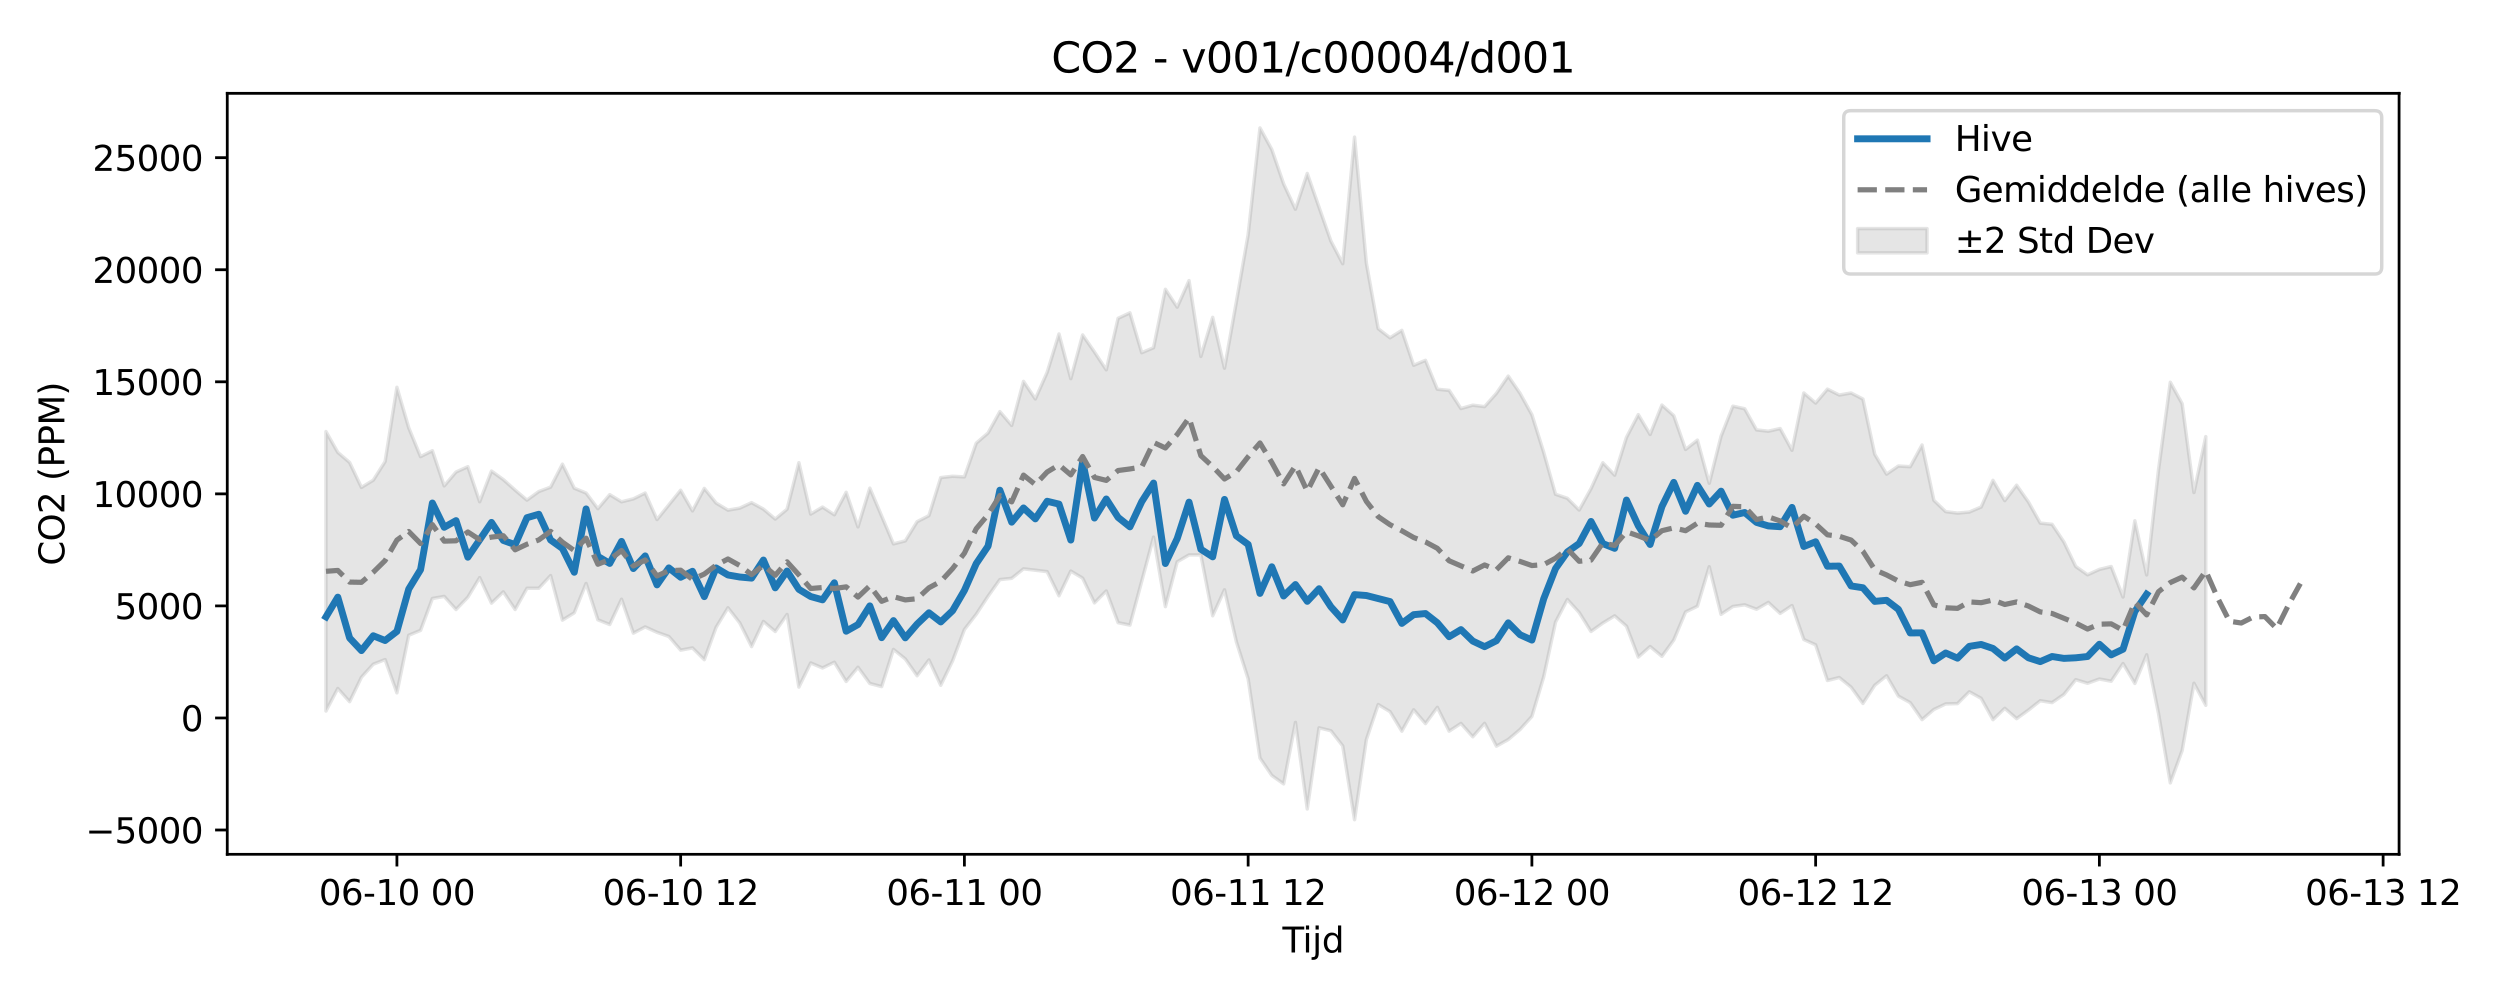<?xml version="1.0" encoding="utf-8" standalone="no"?>
<!DOCTYPE svg PUBLIC "-//W3C//DTD SVG 1.1//EN"
  "http://www.w3.org/Graphics/SVG/1.1/DTD/svg11.dtd">
<svg xmlns:xlink="http://www.w3.org/1999/xlink" width="720pt" height="288pt" viewBox="0 0 720 288" xmlns="http://www.w3.org/2000/svg" version="1.1">
 <defs>
  <style type="text/css">*{stroke-linejoin: round; stroke-linecap: butt}</style>
 </defs>
 <g id="figure_1">
  <g id="patch_1">
   <path d="M 0 288 
L 720 288 
L 720 0 
L 0 0 
z
" style="fill: #ffffff"/>
  </g>
  <g id="axes_1">
   <g id="patch_2">
    <path d="M 65.45 246.04 
L 690.936 246.04 
L 690.936 26.88 
L 65.45 26.88 
z
" style="fill: #ffffff"/>
   </g>
   <g id="FillBetweenPolyCollection_1">
    <defs>
     <path id="m1e191e061a" d="M 93.881 -163.714 
L 93.881 -83.22 
L 97.286 -89.719 
L 100.691 -85.913 
L 104.096 -92.959 
L 107.501 -96.705 
L 110.906 -98.048 
L 114.311 -88.462 
L 117.716 -105.051 
L 121.121 -106.446 
L 124.526 -115.63 
L 127.93 -116.232 
L 131.335 -112.45 
L 134.74 -115.993 
L 138.145 -121.655 
L 141.55 -114.295 
L 144.955 -117.542 
L 148.36 -112.461 
L 151.765 -118.574 
L 155.17 -118.573 
L 158.575 -122.231 
L 161.98 -109.398 
L 165.385 -111.501 
L 168.79 -119.966 
L 172.195 -109.494 
L 175.599 -108.139 
L 179.004 -115.425 
L 182.409 -105.657 
L 185.814 -107.45 
L 189.219 -105.893 
L 192.624 -104.692 
L 196.029 -100.757 
L 199.434 -101.395 
L 202.839 -98.008 
L 206.244 -107.343 
L 209.649 -112.953 
L 213.054 -108.597 
L 216.459 -101.781 
L 219.864 -109.017 
L 223.269 -106.128 
L 226.673 -111.037 
L 230.078 -90.12 
L 233.483 -97.076 
L 236.888 -95.622 
L 240.293 -97.276 
L 243.698 -91.741 
L 247.103 -95.83 
L 250.508 -91.153 
L 253.913 -90.254 
L 257.318 -100.965 
L 260.723 -98.223 
L 264.128 -93.38 
L 267.533 -97.934 
L 270.938 -90.638 
L 274.342 -97.667 
L 277.747 -106.684 
L 281.152 -111.089 
L 284.557 -116.275 
L 287.962 -121.079 
L 291.367 -121.437 
L 294.772 -124.173 
L 298.177 -123.781 
L 301.582 -123.364 
L 304.987 -116.416 
L 308.392 -123.534 
L 311.797 -121.498 
L 315.202 -114.367 
L 318.607 -117.801 
L 322.012 -108.666 
L 325.416 -107.972 
L 328.821 -120.616 
L 332.226 -133.316 
L 335.631 -113.282 
L 339.036 -126.2 
L 342.441 -128.179 
L 345.846 -128.191 
L 349.251 -110.651 
L 352.656 -118.142 
L 356.061 -103.223 
L 359.466 -92.496 
L 362.871 -69.696 
L 366.276 -64.666 
L 369.681 -62.239 
L 373.085 -79.957 
L 376.49 -55.011 
L 379.895 -78.392 
L 383.3 -77.546 
L 386.705 -73.177 
L 390.11 -51.922 
L 393.515 -75.005 
L 396.92 -85.092 
L 400.325 -83.055 
L 403.73 -77.421 
L 407.135 -83.582 
L 410.54 -79.598 
L 413.945 -84.281 
L 417.35 -77.422 
L 420.754 -79.65 
L 424.159 -75.801 
L 427.564 -79.687 
L 430.969 -73.108 
L 434.374 -75.015 
L 437.779 -77.904 
L 441.184 -81.676 
L 444.589 -93.076 
L 447.994 -108.819 
L 451.399 -115.348 
L 454.804 -111.6 
L 458.209 -106.134 
L 461.614 -108.563 
L 465.019 -110.634 
L 468.424 -107.655 
L 471.828 -98.771 
L 475.233 -101.799 
L 478.638 -98.973 
L 482.043 -103.654 
L 485.448 -111.756 
L 488.853 -113.401 
L 492.258 -124.785 
L 495.663 -111.068 
L 499.068 -113.334 
L 502.473 -113.804 
L 505.878 -112.538 
L 509.283 -114.497 
L 512.688 -111.329 
L 516.093 -113.607 
L 519.497 -103.821 
L 522.902 -102.284 
L 526.307 -92.008 
L 529.712 -92.876 
L 533.117 -90.093 
L 536.522 -85.402 
L 539.927 -90.636 
L 543.332 -93.378 
L 546.737 -87.522 
L 550.142 -85.632 
L 553.547 -80.746 
L 556.952 -83.663 
L 560.357 -85.271 
L 563.762 -85.357 
L 567.166 -88.766 
L 570.571 -86.881 
L 573.976 -80.733 
L 577.381 -84.007 
L 580.786 -81.026 
L 584.191 -83.49 
L 587.596 -86.19 
L 591.001 -85.645 
L 594.406 -88.001 
L 597.811 -92.258 
L 601.216 -91.213 
L 604.621 -92.446 
L 608.026 -91.807 
L 611.431 -96.909 
L 614.836 -91.158 
L 618.24 -99.425 
L 621.645 -82.544 
L 625.05 -62.528 
L 628.455 -71.83 
L 631.86 -91.227 
L 635.265 -84.871 
L 635.265 -162.261 
L 635.265 -162.261 
L 631.86 -146.15 
L 628.455 -171.734 
L 625.05 -177.921 
L 621.645 -152.632 
L 618.24 -122.42 
L 614.836 -138.018 
L 611.431 -116.06 
L 608.026 -124.844 
L 604.621 -124.009 
L 601.216 -122.461 
L 597.811 -124.852 
L 594.406 -131.909 
L 591.001 -136.998 
L 587.596 -137.354 
L 584.191 -143.431 
L 580.786 -148.259 
L 577.381 -143.815 
L 573.976 -149.661 
L 570.571 -141.977 
L 567.166 -140.536 
L 563.762 -140.228 
L 560.357 -140.643 
L 556.952 -143.904 
L 553.547 -159.85 
L 550.142 -153.591 
L 546.737 -153.787 
L 543.332 -151.448 
L 539.927 -157.179 
L 536.522 -173.07 
L 533.117 -174.824 
L 529.712 -174.232 
L 526.307 -175.935 
L 522.902 -171.914 
L 519.497 -174.825 
L 516.093 -158.313 
L 512.688 -164.585 
L 509.283 -163.812 
L 505.878 -164.189 
L 502.473 -170.283 
L 499.068 -171.023 
L 495.663 -162.359 
L 492.258 -148.821 
L 488.853 -161.242 
L 485.448 -158.556 
L 482.043 -168.297 
L 478.638 -171.347 
L 475.233 -162.874 
L 471.828 -168.583 
L 468.424 -162.036 
L 465.019 -151.157 
L 461.614 -154.72 
L 458.209 -147.27 
L 454.804 -141.106 
L 451.399 -144.491 
L 447.994 -145.648 
L 444.589 -157.707 
L 441.184 -168.566 
L 437.779 -174.713 
L 434.374 -179.682 
L 430.969 -174.726 
L 427.564 -170.892 
L 424.159 -171.31 
L 420.754 -170.341 
L 417.35 -175.572 
L 413.945 -175.903 
L 410.54 -184.232 
L 407.135 -182.8 
L 403.73 -192.86 
L 400.325 -190.712 
L 396.92 -193.347 
L 393.515 -212.213 
L 390.11 -248.52 
L 386.705 -212.056 
L 383.3 -218.574 
L 379.895 -228.282 
L 376.49 -238.042 
L 373.085 -227.746 
L 369.681 -235.054 
L 366.276 -244.946 
L 362.871 -251.158 
L 359.466 -220.424 
L 356.061 -201.003 
L 352.656 -181.959 
L 349.251 -196.606 
L 345.846 -185.353 
L 342.441 -207.194 
L 339.036 -199.543 
L 335.631 -204.684 
L 332.226 -187.857 
L 328.821 -186.425 
L 325.416 -197.906 
L 322.012 -196.319 
L 318.607 -181.488 
L 315.202 -186.629 
L 311.797 -191.543 
L 308.392 -178.943 
L 304.987 -191.816 
L 301.582 -180.768 
L 298.177 -173.107 
L 294.772 -178.162 
L 291.367 -165.482 
L 287.962 -169.464 
L 284.557 -163.301 
L 281.152 -160.363 
L 277.747 -150.656 
L 274.342 -150.837 
L 270.938 -150.455 
L 267.533 -139.494 
L 264.128 -137.759 
L 260.723 -132.231 
L 257.318 -131.363 
L 253.913 -139.393 
L 250.508 -147.418 
L 247.103 -136.262 
L 243.698 -146.226 
L 240.293 -139.749 
L 236.888 -141.965 
L 233.483 -139.939 
L 230.078 -154.752 
L 226.673 -141.346 
L 223.269 -138.514 
L 219.864 -141.375 
L 216.459 -143.241 
L 213.054 -141.664 
L 209.649 -141.074 
L 206.244 -143.122 
L 202.839 -147.345 
L 199.434 -140.862 
L 196.029 -146.812 
L 192.624 -142.6 
L 189.219 -138.37 
L 185.814 -146.004 
L 182.409 -144.327 
L 179.004 -143.481 
L 175.599 -145.54 
L 172.195 -141.504 
L 168.79 -146.01 
L 165.385 -147.397 
L 161.98 -154.323 
L 158.575 -147.706 
L 155.17 -146.436 
L 151.765 -143.962 
L 148.36 -146.854 
L 144.955 -149.885 
L 141.55 -152.333 
L 138.145 -143.501 
L 134.74 -153.59 
L 131.335 -152.058 
L 127.93 -148.065 
L 124.526 -158.19 
L 121.121 -156.49 
L 117.716 -164.799 
L 114.311 -176.457 
L 110.906 -155.068 
L 107.501 -149.703 
L 104.096 -147.623 
L 100.691 -154.805 
L 97.286 -157.713 
L 93.881 -163.714 
z
" style="stroke: #808080; stroke-opacity: 0.2"/>
    </defs>
    <g clip-path="url(#pc749f3dced)">
     <use xlink:href="#m1e191e061a" x="0" y="288" style="fill: #808080; fill-opacity: 0.2; stroke: #808080; stroke-opacity: 0.2"/>
    </g>
   </g>
   <g id="matplotlib.axis_1">
    <g id="xtick_1">
     <g id="line2d_1">
      <defs>
       <path id="m1456abe6b0" d="M 0 0 
L 0 3.5 
" style="stroke: #000000; stroke-width: 0.8"/>
      </defs>
      <g>
       <use xlink:href="#m1456abe6b0" x="114.311" y="246.04" style="stroke: #000000; stroke-width: 0.8"/>
      </g>
     </g>
     <g id="text_1">
      <!-- 06-10 00 -->
      <g transform="translate(91.83 260.638) scale(0.1 -0.1)">
       <defs>
        <path id="DejaVuSans-30" d="M 2034 4250 
Q 1547 4250 1301 3770 
Q 1056 3291 1056 2328 
Q 1056 1369 1301 889 
Q 1547 409 2034 409 
Q 2525 409 2770 889 
Q 3016 1369 3016 2328 
Q 3016 3291 2770 3770 
Q 2525 4250 2034 4250 
z
M 2034 4750 
Q 2819 4750 3233 4129 
Q 3647 3509 3647 2328 
Q 3647 1150 3233 529 
Q 2819 -91 2034 -91 
Q 1250 -91 836 529 
Q 422 1150 422 2328 
Q 422 3509 836 4129 
Q 1250 4750 2034 4750 
z
" transform="scale(0.016)"/>
        <path id="DejaVuSans-36" d="M 2113 2584 
Q 1688 2584 1439 2293 
Q 1191 2003 1191 1497 
Q 1191 994 1439 701 
Q 1688 409 2113 409 
Q 2538 409 2786 701 
Q 3034 994 3034 1497 
Q 3034 2003 2786 2293 
Q 2538 2584 2113 2584 
z
M 3366 4563 
L 3366 3988 
Q 3128 4100 2886 4159 
Q 2644 4219 2406 4219 
Q 1781 4219 1451 3797 
Q 1122 3375 1075 2522 
Q 1259 2794 1537 2939 
Q 1816 3084 2150 3084 
Q 2853 3084 3261 2657 
Q 3669 2231 3669 1497 
Q 3669 778 3244 343 
Q 2819 -91 2113 -91 
Q 1303 -91 875 529 
Q 447 1150 447 2328 
Q 447 3434 972 4092 
Q 1497 4750 2381 4750 
Q 2619 4750 2861 4703 
Q 3103 4656 3366 4563 
z
" transform="scale(0.016)"/>
        <path id="DejaVuSans-2d" d="M 313 2009 
L 1997 2009 
L 1997 1497 
L 313 1497 
L 313 2009 
z
" transform="scale(0.016)"/>
        <path id="DejaVuSans-31" d="M 794 531 
L 1825 531 
L 1825 4091 
L 703 3866 
L 703 4441 
L 1819 4666 
L 2450 4666 
L 2450 531 
L 3481 531 
L 3481 0 
L 794 0 
L 794 531 
z
" transform="scale(0.016)"/>
        <path id="DejaVuSans-20" transform="scale(0.016)"/>
       </defs>
       <use xlink:href="#DejaVuSans-30"/>
       <use xlink:href="#DejaVuSans-36" transform="translate(63.623 0)"/>
       <use xlink:href="#DejaVuSans-2d" transform="translate(127.246 0)"/>
       <use xlink:href="#DejaVuSans-31" transform="translate(163.33 0)"/>
       <use xlink:href="#DejaVuSans-30" transform="translate(226.953 0)"/>
       <use xlink:href="#DejaVuSans-20" transform="translate(290.576 0)"/>
       <use xlink:href="#DejaVuSans-30" transform="translate(322.363 0)"/>
       <use xlink:href="#DejaVuSans-30" transform="translate(385.986 0)"/>
      </g>
     </g>
    </g>
    <g id="xtick_2">
     <g id="line2d_2">
      <g>
       <use xlink:href="#m1456abe6b0" x="196.029" y="246.04" style="stroke: #000000; stroke-width: 0.8"/>
      </g>
     </g>
     <g id="text_2">
      <!-- 06-10 12 -->
      <g transform="translate(173.549 260.638) scale(0.1 -0.1)">
       <defs>
        <path id="DejaVuSans-32" d="M 1228 531 
L 3431 531 
L 3431 0 
L 469 0 
L 469 531 
Q 828 903 1448 1529 
Q 2069 2156 2228 2338 
Q 2531 2678 2651 2914 
Q 2772 3150 2772 3378 
Q 2772 3750 2511 3984 
Q 2250 4219 1831 4219 
Q 1534 4219 1204 4116 
Q 875 4013 500 3803 
L 500 4441 
Q 881 4594 1212 4672 
Q 1544 4750 1819 4750 
Q 2544 4750 2975 4387 
Q 3406 4025 3406 3419 
Q 3406 3131 3298 2873 
Q 3191 2616 2906 2266 
Q 2828 2175 2409 1742 
Q 1991 1309 1228 531 
z
" transform="scale(0.016)"/>
       </defs>
       <use xlink:href="#DejaVuSans-30"/>
       <use xlink:href="#DejaVuSans-36" transform="translate(63.623 0)"/>
       <use xlink:href="#DejaVuSans-2d" transform="translate(127.246 0)"/>
       <use xlink:href="#DejaVuSans-31" transform="translate(163.33 0)"/>
       <use xlink:href="#DejaVuSans-30" transform="translate(226.953 0)"/>
       <use xlink:href="#DejaVuSans-20" transform="translate(290.576 0)"/>
       <use xlink:href="#DejaVuSans-31" transform="translate(322.363 0)"/>
       <use xlink:href="#DejaVuSans-32" transform="translate(385.986 0)"/>
      </g>
     </g>
    </g>
    <g id="xtick_3">
     <g id="line2d_3">
      <g>
       <use xlink:href="#m1456abe6b0" x="277.747" y="246.04" style="stroke: #000000; stroke-width: 0.8"/>
      </g>
     </g>
     <g id="text_3">
      <!-- 06-11 00 -->
      <g transform="translate(255.267 260.638) scale(0.1 -0.1)">
       <use xlink:href="#DejaVuSans-30"/>
       <use xlink:href="#DejaVuSans-36" transform="translate(63.623 0)"/>
       <use xlink:href="#DejaVuSans-2d" transform="translate(127.246 0)"/>
       <use xlink:href="#DejaVuSans-31" transform="translate(163.33 0)"/>
       <use xlink:href="#DejaVuSans-31" transform="translate(226.953 0)"/>
       <use xlink:href="#DejaVuSans-20" transform="translate(290.576 0)"/>
       <use xlink:href="#DejaVuSans-30" transform="translate(322.363 0)"/>
       <use xlink:href="#DejaVuSans-30" transform="translate(385.986 0)"/>
      </g>
     </g>
    </g>
    <g id="xtick_4">
     <g id="line2d_4">
      <g>
       <use xlink:href="#m1456abe6b0" x="359.466" y="246.04" style="stroke: #000000; stroke-width: 0.8"/>
      </g>
     </g>
     <g id="text_4">
      <!-- 06-11 12 -->
      <g transform="translate(336.985 260.638) scale(0.1 -0.1)">
       <use xlink:href="#DejaVuSans-30"/>
       <use xlink:href="#DejaVuSans-36" transform="translate(63.623 0)"/>
       <use xlink:href="#DejaVuSans-2d" transform="translate(127.246 0)"/>
       <use xlink:href="#DejaVuSans-31" transform="translate(163.33 0)"/>
       <use xlink:href="#DejaVuSans-31" transform="translate(226.953 0)"/>
       <use xlink:href="#DejaVuSans-20" transform="translate(290.576 0)"/>
       <use xlink:href="#DejaVuSans-31" transform="translate(322.363 0)"/>
       <use xlink:href="#DejaVuSans-32" transform="translate(385.986 0)"/>
      </g>
     </g>
    </g>
    <g id="xtick_5">
     <g id="line2d_5">
      <g>
       <use xlink:href="#m1456abe6b0" x="441.184" y="246.04" style="stroke: #000000; stroke-width: 0.8"/>
      </g>
     </g>
     <g id="text_5">
      <!-- 06-12 00 -->
      <g transform="translate(418.704 260.638) scale(0.1 -0.1)">
       <use xlink:href="#DejaVuSans-30"/>
       <use xlink:href="#DejaVuSans-36" transform="translate(63.623 0)"/>
       <use xlink:href="#DejaVuSans-2d" transform="translate(127.246 0)"/>
       <use xlink:href="#DejaVuSans-31" transform="translate(163.33 0)"/>
       <use xlink:href="#DejaVuSans-32" transform="translate(226.953 0)"/>
       <use xlink:href="#DejaVuSans-20" transform="translate(290.576 0)"/>
       <use xlink:href="#DejaVuSans-30" transform="translate(322.363 0)"/>
       <use xlink:href="#DejaVuSans-30" transform="translate(385.986 0)"/>
      </g>
     </g>
    </g>
    <g id="xtick_6">
     <g id="line2d_6">
      <g>
       <use xlink:href="#m1456abe6b0" x="522.902" y="246.04" style="stroke: #000000; stroke-width: 0.8"/>
      </g>
     </g>
     <g id="text_6">
      <!-- 06-12 12 -->
      <g transform="translate(500.422 260.638) scale(0.1 -0.1)">
       <use xlink:href="#DejaVuSans-30"/>
       <use xlink:href="#DejaVuSans-36" transform="translate(63.623 0)"/>
       <use xlink:href="#DejaVuSans-2d" transform="translate(127.246 0)"/>
       <use xlink:href="#DejaVuSans-31" transform="translate(163.33 0)"/>
       <use xlink:href="#DejaVuSans-32" transform="translate(226.953 0)"/>
       <use xlink:href="#DejaVuSans-20" transform="translate(290.576 0)"/>
       <use xlink:href="#DejaVuSans-31" transform="translate(322.363 0)"/>
       <use xlink:href="#DejaVuSans-32" transform="translate(385.986 0)"/>
      </g>
     </g>
    </g>
    <g id="xtick_7">
     <g id="line2d_7">
      <g>
       <use xlink:href="#m1456abe6b0" x="604.621" y="246.04" style="stroke: #000000; stroke-width: 0.8"/>
      </g>
     </g>
     <g id="text_7">
      <!-- 06-13 00 -->
      <g transform="translate(582.14 260.638) scale(0.1 -0.1)">
       <defs>
        <path id="DejaVuSans-33" d="M 2597 2516 
Q 3050 2419 3304 2112 
Q 3559 1806 3559 1356 
Q 3559 666 3084 287 
Q 2609 -91 1734 -91 
Q 1441 -91 1130 -33 
Q 819 25 488 141 
L 488 750 
Q 750 597 1062 519 
Q 1375 441 1716 441 
Q 2309 441 2620 675 
Q 2931 909 2931 1356 
Q 2931 1769 2642 2001 
Q 2353 2234 1838 2234 
L 1294 2234 
L 1294 2753 
L 1863 2753 
Q 2328 2753 2575 2939 
Q 2822 3125 2822 3475 
Q 2822 3834 2567 4026 
Q 2313 4219 1838 4219 
Q 1578 4219 1281 4162 
Q 984 4106 628 3988 
L 628 4550 
Q 988 4650 1302 4700 
Q 1616 4750 1894 4750 
Q 2613 4750 3031 4423 
Q 3450 4097 3450 3541 
Q 3450 3153 3228 2886 
Q 3006 2619 2597 2516 
z
" transform="scale(0.016)"/>
       </defs>
       <use xlink:href="#DejaVuSans-30"/>
       <use xlink:href="#DejaVuSans-36" transform="translate(63.623 0)"/>
       <use xlink:href="#DejaVuSans-2d" transform="translate(127.246 0)"/>
       <use xlink:href="#DejaVuSans-31" transform="translate(163.33 0)"/>
       <use xlink:href="#DejaVuSans-33" transform="translate(226.953 0)"/>
       <use xlink:href="#DejaVuSans-20" transform="translate(290.576 0)"/>
       <use xlink:href="#DejaVuSans-30" transform="translate(322.363 0)"/>
       <use xlink:href="#DejaVuSans-30" transform="translate(385.986 0)"/>
      </g>
     </g>
    </g>
    <g id="xtick_8">
     <g id="line2d_8">
      <g>
       <use xlink:href="#m1456abe6b0" x="686.339" y="246.04" style="stroke: #000000; stroke-width: 0.8"/>
      </g>
     </g>
     <g id="text_8">
      <!-- 06-13 12 -->
      <g transform="translate(663.859 260.638) scale(0.1 -0.1)">
       <use xlink:href="#DejaVuSans-30"/>
       <use xlink:href="#DejaVuSans-36" transform="translate(63.623 0)"/>
       <use xlink:href="#DejaVuSans-2d" transform="translate(127.246 0)"/>
       <use xlink:href="#DejaVuSans-31" transform="translate(163.33 0)"/>
       <use xlink:href="#DejaVuSans-33" transform="translate(226.953 0)"/>
       <use xlink:href="#DejaVuSans-20" transform="translate(290.576 0)"/>
       <use xlink:href="#DejaVuSans-31" transform="translate(322.363 0)"/>
       <use xlink:href="#DejaVuSans-32" transform="translate(385.986 0)"/>
      </g>
     </g>
    </g>
    <g id="text_9">
     <!-- Tijd -->
     <g transform="translate(369.343 274.317) scale(0.1 -0.1)">
      <defs>
       <path id="DejaVuSans-54" d="M -19 4666 
L 3928 4666 
L 3928 4134 
L 2272 4134 
L 2272 0 
L 1638 0 
L 1638 4134 
L -19 4134 
L -19 4666 
z
" transform="scale(0.016)"/>
       <path id="DejaVuSans-69" d="M 603 3500 
L 1178 3500 
L 1178 0 
L 603 0 
L 603 3500 
z
M 603 4863 
L 1178 4863 
L 1178 4134 
L 603 4134 
L 603 4863 
z
" transform="scale(0.016)"/>
       <path id="DejaVuSans-6a" d="M 603 3500 
L 1178 3500 
L 1178 -63 
Q 1178 -731 923 -1031 
Q 669 -1331 103 -1331 
L -116 -1331 
L -116 -844 
L 38 -844 
Q 366 -844 484 -692 
Q 603 -541 603 -63 
L 603 3500 
z
M 603 4863 
L 1178 4863 
L 1178 4134 
L 603 4134 
L 603 4863 
z
" transform="scale(0.016)"/>
       <path id="DejaVuSans-64" d="M 2906 2969 
L 2906 4863 
L 3481 4863 
L 3481 0 
L 2906 0 
L 2906 525 
Q 2725 213 2448 61 
Q 2172 -91 1784 -91 
Q 1150 -91 751 415 
Q 353 922 353 1747 
Q 353 2572 751 3078 
Q 1150 3584 1784 3584 
Q 2172 3584 2448 3432 
Q 2725 3281 2906 2969 
z
M 947 1747 
Q 947 1113 1208 752 
Q 1469 391 1925 391 
Q 2381 391 2643 752 
Q 2906 1113 2906 1747 
Q 2906 2381 2643 2742 
Q 2381 3103 1925 3103 
Q 1469 3103 1208 2742 
Q 947 2381 947 1747 
z
" transform="scale(0.016)"/>
      </defs>
      <use xlink:href="#DejaVuSans-54"/>
      <use xlink:href="#DejaVuSans-69" transform="translate(57.959 0)"/>
      <use xlink:href="#DejaVuSans-6a" transform="translate(85.742 0)"/>
      <use xlink:href="#DejaVuSans-64" transform="translate(113.525 0)"/>
     </g>
    </g>
   </g>
   <g id="matplotlib.axis_2">
    <g id="ytick_1">
     <g id="line2d_9">
      <defs>
       <path id="ma0a1b4ce84" d="M 0 0 
L -3.5 0 
" style="stroke: #000000; stroke-width: 0.8"/>
      </defs>
      <g>
       <use xlink:href="#ma0a1b4ce84" x="65.45" y="239.047" style="stroke: #000000; stroke-width: 0.8"/>
      </g>
     </g>
     <g id="text_10">
      <!-- −5000 -->
      <g transform="translate(24.62 242.846) scale(0.1 -0.1)">
       <defs>
        <path id="DejaVuSans-2212" d="M 678 2272 
L 4684 2272 
L 4684 1741 
L 678 1741 
L 678 2272 
z
" transform="scale(0.016)"/>
        <path id="DejaVuSans-35" d="M 691 4666 
L 3169 4666 
L 3169 4134 
L 1269 4134 
L 1269 2991 
Q 1406 3038 1543 3061 
Q 1681 3084 1819 3084 
Q 2600 3084 3056 2656 
Q 3513 2228 3513 1497 
Q 3513 744 3044 326 
Q 2575 -91 1722 -91 
Q 1428 -91 1123 -41 
Q 819 9 494 109 
L 494 744 
Q 775 591 1075 516 
Q 1375 441 1709 441 
Q 2250 441 2565 725 
Q 2881 1009 2881 1497 
Q 2881 1984 2565 2268 
Q 2250 2553 1709 2553 
Q 1456 2553 1204 2497 
Q 953 2441 691 2322 
L 691 4666 
z
" transform="scale(0.016)"/>
       </defs>
       <use xlink:href="#DejaVuSans-2212"/>
       <use xlink:href="#DejaVuSans-35" transform="translate(83.789 0)"/>
       <use xlink:href="#DejaVuSans-30" transform="translate(147.412 0)"/>
       <use xlink:href="#DejaVuSans-30" transform="translate(211.035 0)"/>
       <use xlink:href="#DejaVuSans-30" transform="translate(274.658 0)"/>
      </g>
     </g>
    </g>
    <g id="ytick_2">
     <g id="line2d_10">
      <g>
       <use xlink:href="#ma0a1b4ce84" x="65.45" y="206.774" style="stroke: #000000; stroke-width: 0.8"/>
      </g>
     </g>
     <g id="text_11">
      <!-- 0 -->
      <g transform="translate(52.087 210.573) scale(0.1 -0.1)">
       <use xlink:href="#DejaVuSans-30"/>
      </g>
     </g>
    </g>
    <g id="ytick_3">
     <g id="line2d_11">
      <g>
       <use xlink:href="#ma0a1b4ce84" x="65.45" y="174.5" style="stroke: #000000; stroke-width: 0.8"/>
      </g>
     </g>
     <g id="text_12">
      <!-- 5000 -->
      <g transform="translate(33 178.299) scale(0.1 -0.1)">
       <use xlink:href="#DejaVuSans-35"/>
       <use xlink:href="#DejaVuSans-30" transform="translate(63.623 0)"/>
       <use xlink:href="#DejaVuSans-30" transform="translate(127.246 0)"/>
       <use xlink:href="#DejaVuSans-30" transform="translate(190.869 0)"/>
      </g>
     </g>
    </g>
    <g id="ytick_4">
     <g id="line2d_12">
      <g>
       <use xlink:href="#ma0a1b4ce84" x="65.45" y="142.227" style="stroke: #000000; stroke-width: 0.8"/>
      </g>
     </g>
     <g id="text_13">
      <!-- 10000 -->
      <g transform="translate(26.637 146.026) scale(0.1 -0.1)">
       <use xlink:href="#DejaVuSans-31"/>
       <use xlink:href="#DejaVuSans-30" transform="translate(63.623 0)"/>
       <use xlink:href="#DejaVuSans-30" transform="translate(127.246 0)"/>
       <use xlink:href="#DejaVuSans-30" transform="translate(190.869 0)"/>
       <use xlink:href="#DejaVuSans-30" transform="translate(254.492 0)"/>
      </g>
     </g>
    </g>
    <g id="ytick_5">
     <g id="line2d_13">
      <g>
       <use xlink:href="#ma0a1b4ce84" x="65.45" y="109.953" style="stroke: #000000; stroke-width: 0.8"/>
      </g>
     </g>
     <g id="text_14">
      <!-- 15000 -->
      <g transform="translate(26.637 113.752) scale(0.1 -0.1)">
       <use xlink:href="#DejaVuSans-31"/>
       <use xlink:href="#DejaVuSans-35" transform="translate(63.623 0)"/>
       <use xlink:href="#DejaVuSans-30" transform="translate(127.246 0)"/>
       <use xlink:href="#DejaVuSans-30" transform="translate(190.869 0)"/>
       <use xlink:href="#DejaVuSans-30" transform="translate(254.492 0)"/>
      </g>
     </g>
    </g>
    <g id="ytick_6">
     <g id="line2d_14">
      <g>
       <use xlink:href="#ma0a1b4ce84" x="65.45" y="77.679" style="stroke: #000000; stroke-width: 0.8"/>
      </g>
     </g>
     <g id="text_15">
      <!-- 20000 -->
      <g transform="translate(26.637 81.479) scale(0.1 -0.1)">
       <use xlink:href="#DejaVuSans-32"/>
       <use xlink:href="#DejaVuSans-30" transform="translate(63.623 0)"/>
       <use xlink:href="#DejaVuSans-30" transform="translate(127.246 0)"/>
       <use xlink:href="#DejaVuSans-30" transform="translate(190.869 0)"/>
       <use xlink:href="#DejaVuSans-30" transform="translate(254.492 0)"/>
      </g>
     </g>
    </g>
    <g id="ytick_7">
     <g id="line2d_15">
      <g>
       <use xlink:href="#ma0a1b4ce84" x="65.45" y="45.406" style="stroke: #000000; stroke-width: 0.8"/>
      </g>
     </g>
     <g id="text_16">
      <!-- 25000 -->
      <g transform="translate(26.637 49.205) scale(0.1 -0.1)">
       <use xlink:href="#DejaVuSans-32"/>
       <use xlink:href="#DejaVuSans-35" transform="translate(63.623 0)"/>
       <use xlink:href="#DejaVuSans-30" transform="translate(127.246 0)"/>
       <use xlink:href="#DejaVuSans-30" transform="translate(190.869 0)"/>
       <use xlink:href="#DejaVuSans-30" transform="translate(254.492 0)"/>
      </g>
     </g>
    </g>
    <g id="text_17">
     <!-- CO2 (PPM) -->
     <g transform="translate(18.541 162.903) rotate(-90) scale(0.1 -0.1)">
      <defs>
       <path id="DejaVuSans-43" d="M 4122 4306 
L 4122 3641 
Q 3803 3938 3442 4084 
Q 3081 4231 2675 4231 
Q 1875 4231 1450 3742 
Q 1025 3253 1025 2328 
Q 1025 1406 1450 917 
Q 1875 428 2675 428 
Q 3081 428 3442 575 
Q 3803 722 4122 1019 
L 4122 359 
Q 3791 134 3420 21 
Q 3050 -91 2638 -91 
Q 1578 -91 968 557 
Q 359 1206 359 2328 
Q 359 3453 968 4101 
Q 1578 4750 2638 4750 
Q 3056 4750 3426 4639 
Q 3797 4528 4122 4306 
z
" transform="scale(0.016)"/>
       <path id="DejaVuSans-4f" d="M 2522 4238 
Q 1834 4238 1429 3725 
Q 1025 3213 1025 2328 
Q 1025 1447 1429 934 
Q 1834 422 2522 422 
Q 3209 422 3611 934 
Q 4013 1447 4013 2328 
Q 4013 3213 3611 3725 
Q 3209 4238 2522 4238 
z
M 2522 4750 
Q 3503 4750 4090 4092 
Q 4678 3434 4678 2328 
Q 4678 1225 4090 567 
Q 3503 -91 2522 -91 
Q 1538 -91 948 565 
Q 359 1222 359 2328 
Q 359 3434 948 4092 
Q 1538 4750 2522 4750 
z
" transform="scale(0.016)"/>
       <path id="DejaVuSans-28" d="M 1984 4856 
Q 1566 4138 1362 3434 
Q 1159 2731 1159 2009 
Q 1159 1288 1364 580 
Q 1569 -128 1984 -844 
L 1484 -844 
Q 1016 -109 783 600 
Q 550 1309 550 2009 
Q 550 2706 781 3412 
Q 1013 4119 1484 4856 
L 1984 4856 
z
" transform="scale(0.016)"/>
       <path id="DejaVuSans-50" d="M 1259 4147 
L 1259 2394 
L 2053 2394 
Q 2494 2394 2734 2622 
Q 2975 2850 2975 3272 
Q 2975 3691 2734 3919 
Q 2494 4147 2053 4147 
L 1259 4147 
z
M 628 4666 
L 2053 4666 
Q 2838 4666 3239 4311 
Q 3641 3956 3641 3272 
Q 3641 2581 3239 2228 
Q 2838 1875 2053 1875 
L 1259 1875 
L 1259 0 
L 628 0 
L 628 4666 
z
" transform="scale(0.016)"/>
       <path id="DejaVuSans-4d" d="M 628 4666 
L 1569 4666 
L 2759 1491 
L 3956 4666 
L 4897 4666 
L 4897 0 
L 4281 0 
L 4281 4097 
L 3078 897 
L 2444 897 
L 1241 4097 
L 1241 0 
L 628 0 
L 628 4666 
z
" transform="scale(0.016)"/>
       <path id="DejaVuSans-29" d="M 513 4856 
L 1013 4856 
Q 1481 4119 1714 3412 
Q 1947 2706 1947 2009 
Q 1947 1309 1714 600 
Q 1481 -109 1013 -844 
L 513 -844 
Q 928 -128 1133 580 
Q 1338 1288 1338 2009 
Q 1338 2731 1133 3434 
Q 928 4138 513 4856 
z
" transform="scale(0.016)"/>
      </defs>
      <use xlink:href="#DejaVuSans-43"/>
      <use xlink:href="#DejaVuSans-4f" transform="translate(69.824 0)"/>
      <use xlink:href="#DejaVuSans-32" transform="translate(148.535 0)"/>
      <use xlink:href="#DejaVuSans-20" transform="translate(212.158 0)"/>
      <use xlink:href="#DejaVuSans-28" transform="translate(243.945 0)"/>
      <use xlink:href="#DejaVuSans-50" transform="translate(282.959 0)"/>
      <use xlink:href="#DejaVuSans-50" transform="translate(343.262 0)"/>
      <use xlink:href="#DejaVuSans-4d" transform="translate(403.564 0)"/>
      <use xlink:href="#DejaVuSans-29" transform="translate(489.844 0)"/>
     </g>
    </g>
   </g>
   <g id="line2d_16">
    <path d="M 93.881 177.65 
L 97.286 171.985 
L 100.691 183.739 
L 104.096 187.366 
L 107.501 183.102 
L 110.906 184.466 
L 114.311 181.841 
L 117.716 169.657 
L 121.121 164.063 
L 124.526 144.873 
L 127.93 151.857 
L 131.335 149.944 
L 134.74 160.47 
L 141.55 150.458 
L 144.955 155.639 
L 148.36 156.872 
L 151.765 149.099 
L 155.17 148.109 
L 158.575 155.512 
L 161.98 157.959 
L 165.385 164.805 
L 168.79 146.579 
L 172.195 160.244 
L 175.599 162.262 
L 179.004 155.93 
L 182.409 163.738 
L 185.814 160.104 
L 189.219 168.441 
L 192.624 163.559 
L 196.029 166.251 
L 199.434 164.534 
L 202.839 171.826 
L 206.244 163.57 
L 209.649 165.593 
L 213.054 166.18 
L 216.459 166.494 
L 219.864 161.298 
L 223.269 169.293 
L 226.673 164.457 
L 230.078 169.73 
L 233.483 171.802 
L 236.888 172.753 
L 240.293 167.85 
L 243.698 181.79 
L 247.103 179.868 
L 250.508 174.496 
L 253.913 183.644 
L 257.318 178.739 
L 260.723 183.694 
L 264.128 179.739 
L 267.533 176.488 
L 270.938 179.113 
L 274.342 175.877 
L 277.747 170.042 
L 281.152 162.326 
L 284.557 157.29 
L 287.962 141.183 
L 291.367 150.381 
L 294.772 146.293 
L 298.177 149.427 
L 301.582 144.365 
L 304.987 145.181 
L 308.392 155.532 
L 311.797 132.938 
L 315.202 149.194 
L 318.607 143.713 
L 322.012 149.013 
L 325.416 151.73 
L 328.821 144.475 
L 332.226 139.128 
L 335.631 162.292 
L 339.036 155.1 
L 342.441 144.619 
L 345.846 158.183 
L 349.251 160.369 
L 352.656 143.838 
L 356.061 154.31 
L 359.466 156.797 
L 362.871 170.895 
L 366.276 163.239 
L 369.681 171.647 
L 373.085 168.353 
L 376.49 173.179 
L 379.895 169.558 
L 383.3 174.756 
L 386.705 178.541 
L 390.11 171.247 
L 393.515 171.509 
L 400.325 173.254 
L 403.73 179.533 
L 407.135 177.022 
L 410.54 176.699 
L 413.945 179.358 
L 417.35 183.369 
L 420.754 181.331 
L 424.159 184.628 
L 427.564 186.241 
L 430.969 184.529 
L 434.374 179.38 
L 437.779 182.805 
L 441.184 184.341 
L 444.589 172.45 
L 447.994 163.744 
L 451.399 158.949 
L 454.804 156.534 
L 458.209 150.181 
L 461.614 156.558 
L 465.019 157.918 
L 468.424 144.021 
L 471.828 151.399 
L 475.233 156.806 
L 478.638 145.869 
L 482.043 138.93 
L 485.448 147.242 
L 488.853 139.789 
L 492.258 145.148 
L 495.663 141.461 
L 499.068 148.384 
L 502.473 147.601 
L 505.878 150.448 
L 509.283 151.468 
L 512.688 151.691 
L 516.093 146.14 
L 519.497 157.384 
L 522.902 156.035 
L 526.307 163.077 
L 529.712 163.028 
L 533.117 168.751 
L 536.522 169.274 
L 539.927 173.196 
L 543.332 172.889 
L 546.737 175.49 
L 550.142 182.287 
L 553.547 182.256 
L 556.952 190.318 
L 560.357 188.064 
L 563.762 189.552 
L 567.166 186.149 
L 570.571 185.604 
L 573.976 186.751 
L 577.381 189.527 
L 580.786 186.882 
L 584.191 189.447 
L 587.596 190.544 
L 591.001 189.073 
L 594.406 189.615 
L 597.811 189.445 
L 601.216 189.077 
L 604.621 185.546 
L 608.026 188.597 
L 611.431 186.966 
L 614.836 176.109 
L 618.24 171.137 
L 618.24 171.137 
" clip-path="url(#pc749f3dced)" style="fill: none; stroke: #1f77b4; stroke-width: 2; stroke-linecap: square"/>
   </g>
   <g id="line2d_17">
    <path d="M 93.881 164.533 
L 97.286 164.284 
L 100.691 167.641 
L 104.096 167.709 
L 107.501 164.796 
L 110.906 161.442 
L 114.311 155.541 
L 117.716 153.075 
L 121.121 156.532 
L 124.526 151.09 
L 127.93 155.851 
L 131.335 155.746 
L 134.74 153.209 
L 138.145 155.422 
L 141.55 154.686 
L 144.955 154.287 
L 148.36 158.343 
L 151.765 156.732 
L 155.17 155.496 
L 158.575 153.032 
L 161.98 156.14 
L 165.385 158.551 
L 168.79 155.012 
L 172.195 162.501 
L 175.599 161.161 
L 179.004 158.547 
L 182.409 163.008 
L 185.814 161.273 
L 189.219 165.869 
L 192.624 164.354 
L 196.029 164.215 
L 199.434 166.871 
L 202.839 165.324 
L 206.244 162.768 
L 209.649 160.986 
L 213.054 162.87 
L 216.459 165.489 
L 219.864 162.804 
L 223.269 165.679 
L 226.673 161.809 
L 230.078 165.564 
L 233.483 169.493 
L 236.888 169.206 
L 240.293 169.488 
L 243.698 169.016 
L 247.103 171.954 
L 250.508 168.715 
L 253.913 173.177 
L 257.318 171.836 
L 260.723 172.773 
L 264.128 172.431 
L 267.533 169.286 
L 270.938 167.453 
L 274.342 163.748 
L 277.747 159.33 
L 281.152 152.274 
L 284.557 148.212 
L 287.962 142.729 
L 291.367 144.54 
L 294.772 136.833 
L 298.177 139.556 
L 301.582 135.934 
L 304.987 133.884 
L 308.392 136.761 
L 311.797 131.479 
L 315.202 137.502 
L 318.607 138.356 
L 322.012 135.508 
L 325.416 135.061 
L 328.821 134.479 
L 332.226 127.414 
L 335.631 129.017 
L 339.036 125.129 
L 342.441 120.314 
L 345.846 131.228 
L 349.251 134.372 
L 352.656 137.95 
L 356.061 135.887 
L 359.466 131.54 
L 362.871 127.573 
L 366.276 133.194 
L 369.681 139.353 
L 373.085 134.149 
L 376.49 141.473 
L 379.895 134.663 
L 386.705 145.384 
L 390.11 137.779 
L 393.515 144.391 
L 396.92 148.78 
L 400.325 151.116 
L 403.73 152.86 
L 407.135 154.809 
L 410.54 156.085 
L 413.945 157.908 
L 417.35 161.503 
L 424.159 164.445 
L 427.564 162.711 
L 430.969 164.083 
L 434.374 160.652 
L 437.779 161.692 
L 441.184 162.879 
L 444.589 162.608 
L 447.994 160.767 
L 451.399 158.081 
L 454.804 161.647 
L 458.209 161.298 
L 461.614 156.359 
L 465.019 157.105 
L 468.424 153.155 
L 471.828 154.323 
L 475.233 155.664 
L 478.638 152.84 
L 482.043 152.024 
L 485.448 152.844 
L 488.853 150.679 
L 492.258 151.197 
L 495.663 151.286 
L 499.068 145.822 
L 502.473 145.956 
L 505.878 149.637 
L 509.283 148.846 
L 512.688 150.043 
L 516.093 152.04 
L 519.497 148.677 
L 522.902 150.901 
L 526.307 154.028 
L 529.712 154.446 
L 533.117 155.541 
L 536.522 158.764 
L 539.927 164.092 
L 543.332 165.587 
L 546.737 167.345 
L 550.142 168.388 
L 553.547 167.702 
L 556.952 174.217 
L 560.357 175.043 
L 563.762 175.207 
L 567.166 173.349 
L 570.571 173.571 
L 573.976 172.803 
L 577.381 174.089 
L 580.786 173.358 
L 584.191 174.54 
L 587.596 176.228 
L 591.001 176.679 
L 597.811 179.445 
L 601.216 181.163 
L 604.621 179.772 
L 608.026 179.674 
L 611.431 181.516 
L 614.836 173.412 
L 618.24 177.078 
L 621.645 170.412 
L 625.05 167.775 
L 628.455 166.218 
L 631.86 169.312 
L 635.265 164.434 
L 638.67 172.183 
L 642.075 178.915 
L 645.48 179.428 
L 648.885 177.708 
L 652.29 177.573 
L 655.695 181.042 
L 659.1 174.195 
L 662.505 168.055 
L 662.505 168.055 
" clip-path="url(#pc749f3dced)" style="fill: none; stroke-dasharray: 5.55,2.4; stroke-dashoffset: 0; stroke: #808080; stroke-width: 1.5"/>
   </g>
   <g id="patch_3">
    <path d="M 65.45 246.04 
L 65.45 26.88 
" style="fill: none; stroke: #000000; stroke-width: 0.8; stroke-linejoin: miter; stroke-linecap: square"/>
   </g>
   <g id="patch_4">
    <path d="M 690.936 246.04 
L 690.936 26.88 
" style="fill: none; stroke: #000000; stroke-width: 0.8; stroke-linejoin: miter; stroke-linecap: square"/>
   </g>
   <g id="patch_5">
    <path d="M 65.45 246.04 
L 690.936 246.04 
" style="fill: none; stroke: #000000; stroke-width: 0.8; stroke-linejoin: miter; stroke-linecap: square"/>
   </g>
   <g id="patch_6">
    <path d="M 65.45 26.88 
L 690.936 26.88 
" style="fill: none; stroke: #000000; stroke-width: 0.8; stroke-linejoin: miter; stroke-linecap: square"/>
   </g>
   <g id="text_18">
    <!-- CO2 - v001/c00004/d001 -->
    <g transform="translate(302.79 20.88) scale(0.12 -0.12)">
     <defs>
      <path id="DejaVuSans-76" d="M 191 3500 
L 800 3500 
L 1894 563 
L 2988 3500 
L 3597 3500 
L 2284 0 
L 1503 0 
L 191 3500 
z
" transform="scale(0.016)"/>
      <path id="DejaVuSans-2f" d="M 1625 4666 
L 2156 4666 
L 531 -594 
L 0 -594 
L 1625 4666 
z
" transform="scale(0.016)"/>
      <path id="DejaVuSans-63" d="M 3122 3366 
L 3122 2828 
Q 2878 2963 2633 3030 
Q 2388 3097 2138 3097 
Q 1578 3097 1268 2742 
Q 959 2388 959 1747 
Q 959 1106 1268 751 
Q 1578 397 2138 397 
Q 2388 397 2633 464 
Q 2878 531 3122 666 
L 3122 134 
Q 2881 22 2623 -34 
Q 2366 -91 2075 -91 
Q 1284 -91 818 406 
Q 353 903 353 1747 
Q 353 2603 823 3093 
Q 1294 3584 2113 3584 
Q 2378 3584 2631 3529 
Q 2884 3475 3122 3366 
z
" transform="scale(0.016)"/>
      <path id="DejaVuSans-34" d="M 2419 4116 
L 825 1625 
L 2419 1625 
L 2419 4116 
z
M 2253 4666 
L 3047 4666 
L 3047 1625 
L 3713 1625 
L 3713 1100 
L 3047 1100 
L 3047 0 
L 2419 0 
L 2419 1100 
L 313 1100 
L 313 1709 
L 2253 4666 
z
" transform="scale(0.016)"/>
     </defs>
     <use xlink:href="#DejaVuSans-43"/>
     <use xlink:href="#DejaVuSans-4f" transform="translate(69.824 0)"/>
     <use xlink:href="#DejaVuSans-32" transform="translate(148.535 0)"/>
     <use xlink:href="#DejaVuSans-20" transform="translate(212.158 0)"/>
     <use xlink:href="#DejaVuSans-2d" transform="translate(243.945 0)"/>
     <use xlink:href="#DejaVuSans-20" transform="translate(280.029 0)"/>
     <use xlink:href="#DejaVuSans-76" transform="translate(311.816 0)"/>
     <use xlink:href="#DejaVuSans-30" transform="translate(370.996 0)"/>
     <use xlink:href="#DejaVuSans-30" transform="translate(434.619 0)"/>
     <use xlink:href="#DejaVuSans-31" transform="translate(498.242 0)"/>
     <use xlink:href="#DejaVuSans-2f" transform="translate(561.865 0)"/>
     <use xlink:href="#DejaVuSans-63" transform="translate(595.557 0)"/>
     <use xlink:href="#DejaVuSans-30" transform="translate(650.537 0)"/>
     <use xlink:href="#DejaVuSans-30" transform="translate(714.16 0)"/>
     <use xlink:href="#DejaVuSans-30" transform="translate(777.783 0)"/>
     <use xlink:href="#DejaVuSans-30" transform="translate(841.406 0)"/>
     <use xlink:href="#DejaVuSans-34" transform="translate(905.029 0)"/>
     <use xlink:href="#DejaVuSans-2f" transform="translate(968.652 0)"/>
     <use xlink:href="#DejaVuSans-64" transform="translate(1002.344 0)"/>
     <use xlink:href="#DejaVuSans-30" transform="translate(1065.82 0)"/>
     <use xlink:href="#DejaVuSans-30" transform="translate(1129.443 0)"/>
     <use xlink:href="#DejaVuSans-31" transform="translate(1193.066 0)"/>
    </g>
   </g>
   <g id="legend_1">
    <g id="patch_7">
     <path d="M 532.992 78.914 
L 683.936 78.914 
Q 685.936 78.914 685.936 76.914 
L 685.936 33.88 
Q 685.936 31.88 683.936 31.88 
L 532.992 31.88 
Q 530.992 31.88 530.992 33.88 
L 530.992 76.914 
Q 530.992 78.914 532.992 78.914 
z
" style="fill: #ffffff; opacity: 0.8; stroke: #cccccc; stroke-linejoin: miter"/>
    </g>
    <g id="line2d_18">
     <path d="M 534.992 39.978 
L 544.992 39.978 
L 554.992 39.978 
" style="fill: none; stroke: #1f77b4; stroke-width: 2; stroke-linecap: square"/>
    </g>
    <g id="text_19">
     <!-- Hive -->
     <g transform="translate(562.992 43.478) scale(0.1 -0.1)">
      <defs>
       <path id="DejaVuSans-48" d="M 628 4666 
L 1259 4666 
L 1259 2753 
L 3553 2753 
L 3553 4666 
L 4184 4666 
L 4184 0 
L 3553 0 
L 3553 2222 
L 1259 2222 
L 1259 0 
L 628 0 
L 628 4666 
z
" transform="scale(0.016)"/>
       <path id="DejaVuSans-65" d="M 3597 1894 
L 3597 1613 
L 953 1613 
Q 991 1019 1311 708 
Q 1631 397 2203 397 
Q 2534 397 2845 478 
Q 3156 559 3463 722 
L 3463 178 
Q 3153 47 2828 -22 
Q 2503 -91 2169 -91 
Q 1331 -91 842 396 
Q 353 884 353 1716 
Q 353 2575 817 3079 
Q 1281 3584 2069 3584 
Q 2775 3584 3186 3129 
Q 3597 2675 3597 1894 
z
M 3022 2063 
Q 3016 2534 2758 2815 
Q 2500 3097 2075 3097 
Q 1594 3097 1305 2825 
Q 1016 2553 972 2059 
L 3022 2063 
z
" transform="scale(0.016)"/>
      </defs>
      <use xlink:href="#DejaVuSans-48"/>
      <use xlink:href="#DejaVuSans-69" transform="translate(75.195 0)"/>
      <use xlink:href="#DejaVuSans-76" transform="translate(102.979 0)"/>
      <use xlink:href="#DejaVuSans-65" transform="translate(162.158 0)"/>
     </g>
    </g>
    <g id="line2d_19">
     <path d="M 534.992 54.657 
L 544.992 54.657 
L 554.992 54.657 
" style="fill: none; stroke-dasharray: 5.55,2.4; stroke-dashoffset: 0; stroke: #808080; stroke-width: 1.5"/>
    </g>
    <g id="text_20">
     <!-- Gemiddelde (alle hives) -->
     <g transform="translate(562.992 58.157) scale(0.1 -0.1)">
      <defs>
       <path id="DejaVuSans-47" d="M 3809 666 
L 3809 1919 
L 2778 1919 
L 2778 2438 
L 4434 2438 
L 4434 434 
Q 4069 175 3628 42 
Q 3188 -91 2688 -91 
Q 1594 -91 976 548 
Q 359 1188 359 2328 
Q 359 3472 976 4111 
Q 1594 4750 2688 4750 
Q 3144 4750 3555 4637 
Q 3966 4525 4313 4306 
L 4313 3634 
Q 3963 3931 3569 4081 
Q 3175 4231 2741 4231 
Q 1884 4231 1454 3753 
Q 1025 3275 1025 2328 
Q 1025 1384 1454 906 
Q 1884 428 2741 428 
Q 3075 428 3337 486 
Q 3600 544 3809 666 
z
" transform="scale(0.016)"/>
       <path id="DejaVuSans-6d" d="M 3328 2828 
Q 3544 3216 3844 3400 
Q 4144 3584 4550 3584 
Q 5097 3584 5394 3201 
Q 5691 2819 5691 2113 
L 5691 0 
L 5113 0 
L 5113 2094 
Q 5113 2597 4934 2840 
Q 4756 3084 4391 3084 
Q 3944 3084 3684 2787 
Q 3425 2491 3425 1978 
L 3425 0 
L 2847 0 
L 2847 2094 
Q 2847 2600 2669 2842 
Q 2491 3084 2119 3084 
Q 1678 3084 1418 2786 
Q 1159 2488 1159 1978 
L 1159 0 
L 581 0 
L 581 3500 
L 1159 3500 
L 1159 2956 
Q 1356 3278 1631 3431 
Q 1906 3584 2284 3584 
Q 2666 3584 2933 3390 
Q 3200 3197 3328 2828 
z
" transform="scale(0.016)"/>
       <path id="DejaVuSans-6c" d="M 603 4863 
L 1178 4863 
L 1178 0 
L 603 0 
L 603 4863 
z
" transform="scale(0.016)"/>
       <path id="DejaVuSans-61" d="M 2194 1759 
Q 1497 1759 1228 1600 
Q 959 1441 959 1056 
Q 959 750 1161 570 
Q 1363 391 1709 391 
Q 2188 391 2477 730 
Q 2766 1069 2766 1631 
L 2766 1759 
L 2194 1759 
z
M 3341 1997 
L 3341 0 
L 2766 0 
L 2766 531 
Q 2569 213 2275 61 
Q 1981 -91 1556 -91 
Q 1019 -91 701 211 
Q 384 513 384 1019 
Q 384 1609 779 1909 
Q 1175 2209 1959 2209 
L 2766 2209 
L 2766 2266 
Q 2766 2663 2505 2880 
Q 2244 3097 1772 3097 
Q 1472 3097 1187 3025 
Q 903 2953 641 2809 
L 641 3341 
Q 956 3463 1253 3523 
Q 1550 3584 1831 3584 
Q 2591 3584 2966 3190 
Q 3341 2797 3341 1997 
z
" transform="scale(0.016)"/>
       <path id="DejaVuSans-68" d="M 3513 2113 
L 3513 0 
L 2938 0 
L 2938 2094 
Q 2938 2591 2744 2837 
Q 2550 3084 2163 3084 
Q 1697 3084 1428 2787 
Q 1159 2491 1159 1978 
L 1159 0 
L 581 0 
L 581 4863 
L 1159 4863 
L 1159 2956 
Q 1366 3272 1645 3428 
Q 1925 3584 2291 3584 
Q 2894 3584 3203 3211 
Q 3513 2838 3513 2113 
z
" transform="scale(0.016)"/>
       <path id="DejaVuSans-73" d="M 2834 3397 
L 2834 2853 
Q 2591 2978 2328 3040 
Q 2066 3103 1784 3103 
Q 1356 3103 1142 2972 
Q 928 2841 928 2578 
Q 928 2378 1081 2264 
Q 1234 2150 1697 2047 
L 1894 2003 
Q 2506 1872 2764 1633 
Q 3022 1394 3022 966 
Q 3022 478 2636 193 
Q 2250 -91 1575 -91 
Q 1294 -91 989 -36 
Q 684 19 347 128 
L 347 722 
Q 666 556 975 473 
Q 1284 391 1588 391 
Q 1994 391 2212 530 
Q 2431 669 2431 922 
Q 2431 1156 2273 1281 
Q 2116 1406 1581 1522 
L 1381 1569 
Q 847 1681 609 1914 
Q 372 2147 372 2553 
Q 372 3047 722 3315 
Q 1072 3584 1716 3584 
Q 2034 3584 2315 3537 
Q 2597 3491 2834 3397 
z
" transform="scale(0.016)"/>
      </defs>
      <use xlink:href="#DejaVuSans-47"/>
      <use xlink:href="#DejaVuSans-65" transform="translate(77.49 0)"/>
      <use xlink:href="#DejaVuSans-6d" transform="translate(139.014 0)"/>
      <use xlink:href="#DejaVuSans-69" transform="translate(236.426 0)"/>
      <use xlink:href="#DejaVuSans-64" transform="translate(264.209 0)"/>
      <use xlink:href="#DejaVuSans-64" transform="translate(327.686 0)"/>
      <use xlink:href="#DejaVuSans-65" transform="translate(391.162 0)"/>
      <use xlink:href="#DejaVuSans-6c" transform="translate(452.686 0)"/>
      <use xlink:href="#DejaVuSans-64" transform="translate(480.469 0)"/>
      <use xlink:href="#DejaVuSans-65" transform="translate(543.945 0)"/>
      <use xlink:href="#DejaVuSans-20" transform="translate(605.469 0)"/>
      <use xlink:href="#DejaVuSans-28" transform="translate(637.256 0)"/>
      <use xlink:href="#DejaVuSans-61" transform="translate(676.27 0)"/>
      <use xlink:href="#DejaVuSans-6c" transform="translate(737.549 0)"/>
      <use xlink:href="#DejaVuSans-6c" transform="translate(765.332 0)"/>
      <use xlink:href="#DejaVuSans-65" transform="translate(793.115 0)"/>
      <use xlink:href="#DejaVuSans-20" transform="translate(854.639 0)"/>
      <use xlink:href="#DejaVuSans-68" transform="translate(886.426 0)"/>
      <use xlink:href="#DejaVuSans-69" transform="translate(949.805 0)"/>
      <use xlink:href="#DejaVuSans-76" transform="translate(977.588 0)"/>
      <use xlink:href="#DejaVuSans-65" transform="translate(1036.768 0)"/>
      <use xlink:href="#DejaVuSans-73" transform="translate(1098.291 0)"/>
      <use xlink:href="#DejaVuSans-29" transform="translate(1150.391 0)"/>
     </g>
    </g>
    <g id="patch_8">
     <path d="M 534.992 72.835 
L 554.992 72.835 
L 554.992 65.835 
L 534.992 65.835 
z
" style="fill: #808080; fill-opacity: 0.2; stroke: #808080; stroke-opacity: 0.2; stroke-linejoin: miter"/>
    </g>
    <g id="text_21">
     <!-- ±2 Std Dev -->
     <g transform="translate(562.992 72.835) scale(0.1 -0.1)">
      <defs>
       <path id="DejaVuSans-b1" d="M 2944 4013 
L 2944 2803 
L 4684 2803 
L 4684 2272 
L 2944 2272 
L 2944 1063 
L 2419 1063 
L 2419 2272 
L 678 2272 
L 678 2803 
L 2419 2803 
L 2419 4013 
L 2944 4013 
z
M 678 531 
L 4684 531 
L 4684 0 
L 678 0 
L 678 531 
z
" transform="scale(0.016)"/>
       <path id="DejaVuSans-53" d="M 3425 4513 
L 3425 3897 
Q 3066 4069 2747 4153 
Q 2428 4238 2131 4238 
Q 1616 4238 1336 4038 
Q 1056 3838 1056 3469 
Q 1056 3159 1242 3001 
Q 1428 2844 1947 2747 
L 2328 2669 
Q 3034 2534 3370 2195 
Q 3706 1856 3706 1288 
Q 3706 609 3251 259 
Q 2797 -91 1919 -91 
Q 1588 -91 1214 -16 
Q 841 59 441 206 
L 441 856 
Q 825 641 1194 531 
Q 1563 422 1919 422 
Q 2459 422 2753 634 
Q 3047 847 3047 1241 
Q 3047 1584 2836 1778 
Q 2625 1972 2144 2069 
L 1759 2144 
Q 1053 2284 737 2584 
Q 422 2884 422 3419 
Q 422 4038 858 4394 
Q 1294 4750 2059 4750 
Q 2388 4750 2728 4690 
Q 3069 4631 3425 4513 
z
" transform="scale(0.016)"/>
       <path id="DejaVuSans-74" d="M 1172 4494 
L 1172 3500 
L 2356 3500 
L 2356 3053 
L 1172 3053 
L 1172 1153 
Q 1172 725 1289 603 
Q 1406 481 1766 481 
L 2356 481 
L 2356 0 
L 1766 0 
Q 1100 0 847 248 
Q 594 497 594 1153 
L 594 3053 
L 172 3053 
L 172 3500 
L 594 3500 
L 594 4494 
L 1172 4494 
z
" transform="scale(0.016)"/>
       <path id="DejaVuSans-44" d="M 1259 4147 
L 1259 519 
L 2022 519 
Q 2988 519 3436 956 
Q 3884 1394 3884 2338 
Q 3884 3275 3436 3711 
Q 2988 4147 2022 4147 
L 1259 4147 
z
M 628 4666 
L 1925 4666 
Q 3281 4666 3915 4102 
Q 4550 3538 4550 2338 
Q 4550 1131 3912 565 
Q 3275 0 1925 0 
L 628 0 
L 628 4666 
z
" transform="scale(0.016)"/>
      </defs>
      <use xlink:href="#DejaVuSans-b1"/>
      <use xlink:href="#DejaVuSans-32" transform="translate(83.789 0)"/>
      <use xlink:href="#DejaVuSans-20" transform="translate(147.412 0)"/>
      <use xlink:href="#DejaVuSans-53" transform="translate(179.199 0)"/>
      <use xlink:href="#DejaVuSans-74" transform="translate(242.676 0)"/>
      <use xlink:href="#DejaVuSans-64" transform="translate(281.885 0)"/>
      <use xlink:href="#DejaVuSans-20" transform="translate(345.361 0)"/>
      <use xlink:href="#DejaVuSans-44" transform="translate(377.148 0)"/>
      <use xlink:href="#DejaVuSans-65" transform="translate(454.15 0)"/>
      <use xlink:href="#DejaVuSans-76" transform="translate(515.674 0)"/>
     </g>
    </g>
   </g>
  </g>
 </g>
 <defs>
  <clipPath id="pc749f3dced">
   <rect x="65.45" y="26.88" width="625.486" height="219.16"/>
  </clipPath>
 </defs>
</svg>
